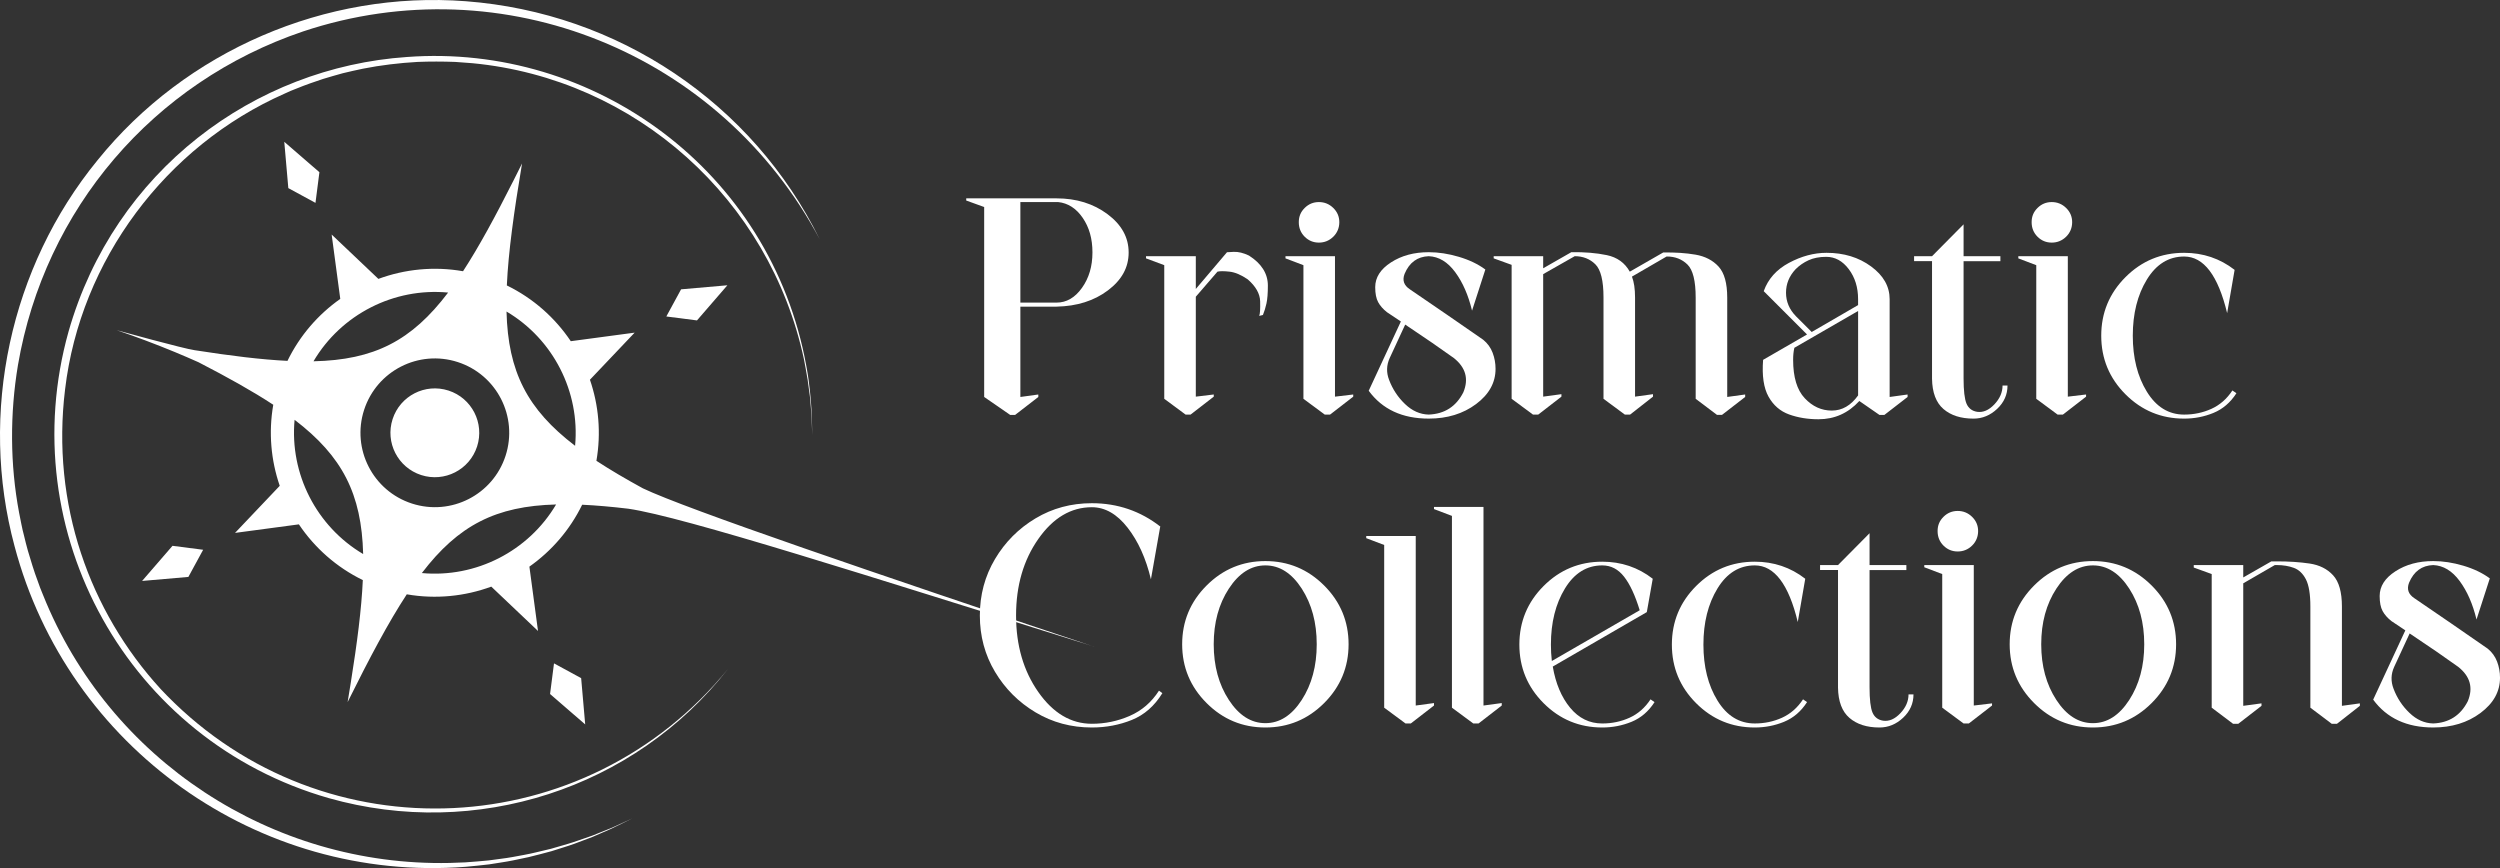 <?xml version="1.0" encoding="UTF-8"?>
<svg id="Laag_2" data-name="Laag 2" xmlns="http://www.w3.org/2000/svg" viewBox="0 0 1618.77 562.1">
  <rect x="0" y="0" width="1618.77" height="562.1" fill="#333333" stroke="none"/>
  <defs>
    <style>
      .cls-1 {
        fill: #fff;
      }
    </style>
  </defs>
  <g id="Laag_1-2" data-name="Laag 1">
    <g>
      <g>
        <path class="cls-1" d="m684.14,128.44c12.82,0,23.8,3.41,32.95,10.21,9.15,6.81,13.72,15.09,13.72,24.84s-4.48,17.8-13.42,24.54c-8.95,6.74-20.03,10.25-33.25,10.52h-23.44v58.49l11.62-1.6v1.6l-15.02,11.62h-3.21l-16.83-11.62v-122.99l-11.62-4.21v-1.4h58.49Zm0,67.5c6.41,0,11.88-3.17,16.42-9.51,4.54-6.34,6.81-13.99,6.81-22.94s-2.1-16.29-6.31-22.43c-4.21-6.14-9.51-9.55-15.92-10.22h-24.44v65.1h23.44Z"/>
        <path class="cls-1" d="m774.28,187.13l20.23-23.84h.6c.67,0,1.87-.07,3.61-.2h.2c2.94-.13,6.21.67,9.82,2.4,8.14,5.21,12.22,11.69,12.22,19.43,0,4.94-.3,8.78-.9,11.52-.6,2.74-1.37,5.24-2.3,7.51l-2.4.6c.53-1.33.73-4.47.6-9.42-.13-4.94-2.8-9.68-8.01-14.22-4.28-2.94-8.21-4.61-11.82-5.01-3.61-.4-6.21-.4-7.81,0l-14.02,16.23v64.7l11.62-1.4v1.4l-15.02,11.62h-3.21l-13.82-10.22v-86.53l-11.82-4.41v-1.4h32.25v21.23Z"/>
        <path class="cls-1" d="m843.98,171.71l-11.62-4.41v-1.4h32.05v90.94l11.82-1.4v1.4l-15.02,11.62h-3.41l-13.82-10.22v-86.53Zm19.33-37.06c2.6,2.54,3.91,5.61,3.91,9.21s-1.3,6.88-3.91,9.42c-2.6,2.54-5.71,3.81-9.31,3.81s-6.68-1.27-9.21-3.81c-2.54-2.54-3.81-5.67-3.81-9.42s1.27-6.68,3.81-9.21,5.61-3.81,9.21-3.81,6.71,1.27,9.31,3.81Z"/>
        <path class="cls-1" d="m907.08,208.16l-9.01-6.01c-2.54-2-4.44-4.17-5.71-6.51-1.27-2.33-1.9-5.57-1.9-9.71,0-6.28,3.41-11.62,10.21-16.02,6.81-4.41,14.95-6.61,24.44-6.61,6.28,0,12.79,1,19.53,3,6.74,2,12.45,4.74,17.13,8.21l-8.61,26.64c-2.4-10.02-6.04-18.33-10.92-24.94-4.88-6.61-10.58-10.05-17.13-10.32-7.35.27-12.55,4.08-15.62,11.42-1.6,4.14-.47,7.48,3.41,10.02,16.29,11.09,32.12,21.97,47.47,32.65,2.8,2.27,4.84,5.08,6.11,8.41,1.27,3.34,1.9,6.81,1.9,10.42,0,8.95-4.21,16.56-12.62,22.83-8.41,6.28-18.63,9.41-30.65,9.41-17.09,0-30.05-6.01-38.86-18.03l20.83-44.87Zm2.8,2l-10.02,21.63c-2.14,4.68-2.27,9.41-.4,14.22,2.27,6.01,5.71,11.22,10.32,15.62,4.61,4.41,9.71,6.68,15.32,6.81,10.28-.4,17.76-5.21,22.43-14.42,3.61-8.68,1.53-16.09-6.21-22.23-8.15-5.87-18.63-13.09-31.45-21.63Z"/>
        <path class="cls-1" d="m999.22,173.71l18.23-10.42c8.54-.13,16.19.5,22.93,1.9,6.74,1.4,11.72,4.98,14.92,10.72l21.63-12.42c7.74-.13,14.72.33,20.93,1.4,6.21,1.07,11.18,3.64,14.92,7.71,3.74,4.08,5.61,10.79,5.61,20.13v64.3l11.62-1.6v1.6l-15.02,11.62h-3.21l-13.82-10.42v-65.5c0-10.82-1.77-17.96-5.31-21.43-3.54-3.47-7.98-5.21-13.32-5.21h-.2l-22.43,13.02c1.33,3.47,2,7.95,2,13.42v64.3l11.62-1.6v1.6l-14.82,11.62h-3.41l-13.82-10.22v-65.7c0-10.82-1.77-17.96-5.31-21.43-3.54-3.47-7.98-5.21-13.32-5.21l-20.43,11.62v79.32l11.82-1.6v1.6l-15.02,11.62h-3.41l-13.82-10.22v-86.73l-11.62-4.21v-1.4h32.05v7.81Z"/>
        <path class="cls-1" d="m1158.36,170.21c8.08-4.34,16.19-6.51,24.34-6.51,11.22,0,20.83,2.94,28.84,8.81,8.01,5.88,12.02,12.95,12.02,21.23v63.3l11.62-1.6v1.6l-15.02,11.62h-3.21l-13.02-9.01c-7.21,7.88-16.02,11.82-26.44,11.82-6.95,0-13.29-1.04-19.03-3.11-5.74-2.07-10.18-5.91-13.32-11.52-3.14-5.61-4.31-13.55-3.51-23.84l28.44-16.42-28.04-28.04c2.8-7.88,8.24-13.99,16.32-18.33Zm44.77,27.34v-3.81c0-7.61-2-14.09-6.01-19.43-4.01-5.34-8.88-8.01-14.62-8.01-4.41,0-8.21.74-11.42,2.2-3.21,1.47-6.01,3.41-8.41,5.81-4.14,4.41-6.21,9.48-6.21,15.22s2.13,10.82,6.41,15.22l10.22,10.22,30.05-17.43Zm-41.26,27.64c-.54,2.27-.8,4.88-.8,7.81,0,11.22,2.5,19.5,7.51,24.84,5.01,5.34,10.85,8.01,17.53,8.01s12.35-3.27,17.03-9.81v-54.68l-41.26,23.84Z"/>
        <path class="cls-1" d="m1271.43,165.9h23.84v3.21h-23.84v75.92c0,7.88.63,13.32,1.9,16.32,1.27,3,3.57,4.78,6.91,5.31,3.87.54,7.58-1.07,11.12-4.81,3.54-3.74,5.31-7.81,5.31-12.22h3.21c0,5.88-2.24,10.92-6.71,15.12-4.48,4.21-9.58,6.31-15.32,6.31-8.15,0-14.62-2.07-19.43-6.21-4.81-4.14-7.28-10.68-7.41-19.63v-76.12h-11.62v-3.21h11.62l20.43-20.63v20.63Z"/>
        <path class="cls-1" d="m1318.5,171.71l-11.62-4.41v-1.4h32.05v90.94l11.82-1.4v1.4l-15.02,11.62h-3.41l-13.82-10.22v-86.53Zm19.33-37.06c2.6,2.54,3.91,5.61,3.91,9.21s-1.3,6.88-3.91,9.42c-2.6,2.54-5.71,3.81-9.31,3.81s-6.68-1.27-9.21-3.81c-2.54-2.54-3.81-5.67-3.81-9.42s1.27-6.68,3.81-9.21,5.61-3.81,9.21-3.81,6.71,1.27,9.31,3.81Z"/>
        <path class="cls-1" d="m1433.28,267.35c-6.01,2.47-12.35,3.71-19.03,3.71-14.82,0-27.48-5.24-37.96-15.72-10.48-10.48-15.72-23.14-15.72-37.96s5.24-27.47,15.72-37.96c10.48-10.48,23.14-15.72,37.96-15.72,12.29,0,23.17,3.67,32.65,11.02v.2l-4.81,27.84c-5.88-24.44-15.16-36.66-27.84-36.66-10.01,0-18.06,4.98-24.14,14.92-6.08,9.95-9.11,22.07-9.11,36.36s3.04,26.38,9.11,36.25c6.08,9.88,14.12,14.82,24.14,14.82,6.28,0,12.15-1.23,17.63-3.71,5.47-2.47,10.02-6.44,13.62-11.92l2.6,1.8c-3.88,6.01-8.81,10.25-14.82,12.72Z"/>
        <path class="cls-1" d="m732.91,466.15c-8.08,3.27-16.73,4.91-25.94,4.91-13.35,0-25.51-3.27-36.46-9.81-10.95-6.54-19.7-15.29-26.24-26.24-6.54-10.95-9.81-23.1-9.81-36.46s3.27-25.54,9.81-36.56c6.54-11.02,15.29-19.8,26.24-26.34,10.95-6.54,23.1-9.82,36.46-9.82,16.69,0,31.51,5.08,44.47,15.22h-.2l-6.01,34.05c-3.2-13.49-8.25-24.64-15.12-33.45-6.88-8.81-14.59-13.22-23.13-13.22-13.49,0-25.04,6.84-34.65,20.53-9.61,13.69-14.42,30.21-14.42,49.58s4.81,35.89,14.42,49.58c9.61,13.69,21.16,20.53,34.65,20.53,8.54,0,16.73-1.7,24.54-5.11,7.81-3.41,14.12-8.84,18.93-16.33l2.2,1.6c-5.08,8.28-11.65,14.06-19.73,17.33Z"/>
        <path class="cls-1" d="m857.4,379.12c10.55,10.55,15.82,23.24,15.82,38.06s-5.28,27.51-15.82,38.06c-10.55,10.55-23.24,15.82-38.06,15.82s-27.51-5.27-38.06-15.82c-10.55-10.55-15.82-23.24-15.82-38.06s5.27-27.51,15.82-38.06c10.55-10.55,23.24-15.82,38.06-15.82s27.51,5.28,38.06,15.82Zm-38.06-13.02c-9.21,0-17.09,5.01-23.64,15.02-6.54,10.02-9.81,22.03-9.81,36.06s3.27,26.04,9.81,36.05c6.54,10.02,14.42,15.02,23.64,15.02s17.06-5.01,23.54-15.02c6.48-10.01,9.71-22.03,9.71-36.05s-3.24-26.04-9.71-36.06c-6.48-10.01-14.32-15.02-23.54-15.02Z"/>
        <path class="cls-1" d="m896.27,352.88l-11.62-4.41v-1.4h32.05v109.77l11.82-1.6v1.6l-15.02,11.62h-3.41l-13.82-10.22v-105.36Zm43.87-18.83l-11.62-4.41v-1.4h32.05v128.6l11.82-1.6v1.6l-15.02,11.62h-3.41l-13.82-10.22v-124.19Z"/>
        <path class="cls-1" d="m1005.43,431.6c1.87,10.95,5.61,19.83,11.22,26.64,5.61,6.81,12.55,10.22,20.83,10.22,6.28,0,12.15-1.23,17.63-3.71,5.47-2.47,10.02-6.44,13.62-11.92l2.6,1.8c-3.87,6.01-8.81,10.25-14.82,12.72-6.01,2.47-12.35,3.71-19.03,3.71-14.82,0-27.48-5.24-37.96-15.72-10.48-10.48-15.72-23.14-15.72-37.96s5.24-27.47,15.72-37.96,23.14-15.72,37.96-15.72c12.28,0,23.17,3.67,32.65,11.02v.2l-3.81,21.43-60.89,35.25Zm56.29-36.46c-2.94-9.61-6.31-16.86-10.12-21.73-3.81-4.87-8.51-7.31-14.12-7.31-10.02,0-18.06,4.98-24.14,14.92-6.08,9.95-9.11,22.07-9.11,36.36,0,3.61.2,7.15.6,10.62l56.89-32.85Z"/>
        <path class="cls-1" d="m1155.26,467.35c-6.01,2.47-12.35,3.71-19.03,3.71-14.82,0-27.48-5.24-37.96-15.72-10.49-10.48-15.72-23.14-15.72-37.96s5.24-27.47,15.72-37.96c10.48-10.48,23.13-15.72,37.96-15.72,12.28,0,23.17,3.67,32.65,11.02v.2l-4.81,27.84c-5.88-24.44-15.16-36.66-27.84-36.66-10.02,0-18.06,4.98-24.14,14.92-6.08,9.95-9.11,22.07-9.11,36.36s3.04,26.38,9.11,36.25c6.07,9.88,14.12,14.82,24.14,14.82,6.28,0,12.15-1.23,17.63-3.71,5.47-2.47,10.01-6.44,13.62-11.92l2.6,1.8c-3.88,6.01-8.81,10.25-14.82,12.72Z"/>
        <path class="cls-1" d="m1210.55,365.9h23.84v3.21h-23.84v75.92c0,7.88.63,13.32,1.9,16.32,1.27,3,3.57,4.78,6.91,5.31,3.87.54,7.58-1.07,11.12-4.81,3.54-3.74,5.31-7.81,5.31-12.22h3.21c0,5.88-2.24,10.92-6.71,15.12-4.48,4.21-9.58,6.31-15.32,6.31-8.15,0-14.62-2.07-19.43-6.21-4.81-4.14-7.28-10.68-7.41-19.63v-76.12h-11.62v-3.21h11.62l20.43-20.63v20.63Z"/>
        <path class="cls-1" d="m1257.61,371.71l-11.62-4.41v-1.4h32.05v90.94l11.82-1.4v1.4l-15.02,11.62h-3.41l-13.82-10.22v-86.53Zm19.33-37.06c2.6,2.54,3.91,5.61,3.91,9.21s-1.3,6.88-3.91,9.42c-2.6,2.54-5.71,3.81-9.31,3.81s-6.68-1.27-9.21-3.81c-2.54-2.54-3.81-5.67-3.81-9.42s1.27-6.68,3.81-9.21,5.61-3.81,9.21-3.81,6.71,1.27,9.31,3.81Z"/>
        <path class="cls-1" d="m1393.22,379.12c10.55,10.55,15.82,23.24,15.82,38.06s-5.28,27.51-15.82,38.06c-10.55,10.55-23.24,15.82-38.06,15.82s-27.51-5.27-38.06-15.82c-10.55-10.55-15.82-23.24-15.82-38.06s5.27-27.51,15.82-38.06,23.24-15.82,38.06-15.82,27.51,5.28,38.06,15.82Zm-38.06-13.02c-9.21,0-17.1,5.01-23.64,15.02-6.54,10.02-9.81,22.03-9.81,36.06s3.27,26.04,9.81,36.05c6.54,10.02,14.42,15.02,23.64,15.02s17.06-5.01,23.54-15.02c6.48-10.01,9.71-22.03,9.71-36.05s-3.24-26.04-9.71-36.06c-6.48-10.01-14.32-15.02-23.54-15.02Z"/>
        <path class="cls-1" d="m1470.74,363.49h3.61c7.74,0,14.79.47,21.13,1.4,6.34.94,11.42,3.47,15.22,7.61,3.81,4.14,5.71,10.88,5.71,20.23v64.3l11.62-1.6v1.6l-14.82,11.62h-3.41l-13.82-10.42v-65.5c0-8.01-.97-13.89-2.9-17.63-1.94-3.74-4.54-6.21-7.81-7.41-3.27-1.2-6.91-1.8-10.92-1.8h-1.4l-20.43,11.82v79.32l11.82-1.6v1.6l-15.02,11.62h-3.41l-13.82-10.42v-86.53l-11.62-4.21v-1.6h32.05v8.01l18.23-10.42Z"/>
        <path class="cls-1" d="m1557.47,408.16l-9.01-6.01c-2.54-2-4.44-4.17-5.71-6.51-1.27-2.33-1.9-5.57-1.9-9.71,0-6.28,3.41-11.62,10.22-16.02,6.81-4.41,14.95-6.61,24.44-6.61,6.28,0,12.79,1,19.53,3,6.74,2,12.45,4.74,17.13,8.21l-8.61,26.64c-2.4-10.02-6.04-18.33-10.92-24.94-4.88-6.61-10.58-10.05-17.13-10.32-7.35.27-12.55,4.08-15.62,11.42-1.6,4.14-.47,7.48,3.41,10.02,16.29,11.09,32.12,21.97,47.47,32.65,2.8,2.27,4.84,5.08,6.11,8.41,1.27,3.34,1.9,6.81,1.9,10.42,0,8.95-4.21,16.56-12.62,22.83-8.41,6.28-18.63,9.41-30.65,9.41-17.09,0-30.05-6.01-38.86-18.03l20.83-44.87Zm2.8,2l-10.01,21.63c-2.14,4.68-2.27,9.41-.4,14.22,2.27,6.01,5.71,11.22,10.32,15.62,4.61,4.41,9.71,6.68,15.32,6.81,10.28-.4,17.76-5.21,22.43-14.42,3.61-8.68,1.53-16.09-6.21-22.23-8.15-5.87-18.63-13.09-31.45-21.63Z"/>
      </g>
      <g>
        <path class="cls-1" d="m383.49,541.08c-.8.31-1.61.56-2.42.85l-9.69,3.33c-4.46,1.5-10.21,2.98-14.72,4.36-2.46.6-7.5,1.76-9.95,2.37-3.29.86-11.63,2.37-15.04,2.98-4.61.86-10.52,1.44-15.17,2.15-4.89.4-10.36,1.02-15.26,1.27,0,0-10.2.38-10.2.38-114.95,2.38-220.37-66.72-263.13-173.43-1.18-2.65-2.66-6.7-3.61-9.45-2.08-5.37-4.59-13.7-6.23-19.26-.87-2.77-1.78-6.97-2.51-9.8-1.27-4.54-2.23-10.23-3.19-14.83-5.91-31.4-5.99-64.1-.74-95.6C28.93,135.32,99.23,53.19,196.31,20.33c129.62-43.19,270.46,14.09,334.47,134.63C487.16,66.41,399.96,8.27,301.64.8,210.9-6.2,120.3,32.87,63.12,103.78,6.59,172.89-13.81,267.44,9.43,353.67c34.45,130.25,157.69,217.97,292.01,207.59,4.93-.37,10.46-1.06,15.38-1.59,4.7-.79,10.62-1.57,15.25-2.53l10.08-2.12c4.66-1.07,10.29-2.65,14.95-3.87,4.52-1.49,10.24-3.14,14.68-4.75l9.62-3.63c.8-.31,1.61-.59,2.4-.92,3.39-1.51,8.37-3.6,11.77-5.13,3.27-1.49,10.46-5.17,13.81-6.81-3.47,1.53-10.52,4.98-13.99,6.4-3.45,1.36-8.45,3.42-11.89,4.77Z"/>
        <path class="cls-1" d="m308.92,289.1c4.89-15.11-3.39-31.32-18.5-36.21-15.11-4.89-31.32,3.39-36.21,18.5-4.89,15.11,3.39,31.32,18.5,36.21,15.11,4.89,31.32-3.39,36.21-18.5Z"/>
        <polygon class="cls-1" points="358.72 429.54 356.17 449.39 378.92 469.07 376.3 439.1 358.72 429.54"/>
        <polygon class="cls-1" points="431.45 204.92 451.3 207.47 470.98 184.72 441.01 187.34 431.45 204.92"/>
        <polygon class="cls-1" points="186.69 121.8 204.27 131.36 206.82 111.51 184.07 91.83 186.69 121.8"/>
        <polygon class="cls-1" points="131.54 355.98 111.69 353.42 92.01 376.17 121.98 373.56 131.54 355.98"/>
        <polygon class="cls-1" points="75.57 213.82 75.58 213.82 75.57 213.82 75.57 213.82"/>
        <path class="cls-1" d="m708.4,418.71s-.07-.02-.11-.04c-140.44-47.05-263.97-89.06-292.02-102.47,0,0,0,0,0,0h0c-11.27-6.16-21.26-12.03-30.09-17.82,3.13-17.98,1.48-35.98-4.19-52.5l28.95-30.49-41.35,5.54c-10.17-15.13-24.27-27.74-41.41-36.1.99-21.6,4.56-47.34,9.85-78.98-.29.57-.56,1.13-.85,1.7-1.54,3.09-3.05,6.11-4.54,9.06-12,23.78-22.55,43.25-32.82,59.02-18.82-3.3-37.67-1.35-54.81,4.96l-30.26-28.72,5.58,41.67c-14.29,10.07-26.19,23.7-34.19,40.13-17.11-.83-36.85-3.28-60.1-6.91-.01,0,0,0-.01,0-6.31-.78-50.46-12.95-50.46-12.95,0,0,0,0,0,0,0,0,0,0,0,0,12.16,4.12,24.75,8.81,37.69,14.17,5.22,2.17,10.32,4.36,15.3,6.59,19.03,9.82,35.03,18.76,48.38,27.52-3.13,17.98-1.48,35.98,4.19,52.49l-28.95,30.49,41.35-5.54c10.17,15.13,24.27,27.74,41.4,36.09-.85,18.72-3.65,40.54-7.82,66.61-.56,3.5-1.15,7.08-1.75,10.74-.09.55-.18,1.08-.27,1.63,14.26-28.73,26.45-51.68,38.31-69.77,18.78,3.27,37.6,1.32,54.71-4.98l30.26,28.72-5.58-41.67c14.27-10.06,26.17-23.68,34.17-40.08,9.16.42,19.06,1.3,29.85,2.58,36.07,5.23,156.46,43.91,301.47,89.24.04.01.07.02.11.04-.02,0-.04-.01-.05-.02.02,0,.04.01.05.02Zm-336.02-130.05c-30.99-23.66-43.4-47.96-44.41-86.94,30.26,17.88,47.66,51.95,44.41,86.94Zm-136.62-23.25c8.19-25.3,35.34-39.17,60.64-30.97s39.17,35.34,30.97,60.64c-8.19,25.3-35.34,39.17-60.64,30.97-25.3-8.19-39.17-35.34-30.97-60.64Zm54.4-75.97c-23.66,31.24-47.85,43.64-87.17,44.5,17.89-30.37,52.08-47.83,87.17-44.5Zm-99.41,82.39c30.97,23.66,43.39,47.96,44.4,86.92-30.25-17.88-47.65-51.94-44.4-86.92Zm82.4,99.23c23.66-30.98,47.96-43.4,86.93-44.41-17.88,30.25-51.94,47.66-86.93,44.41Z"/>
        <path class="cls-1" d="m108.1,450.39c-1.37-1.38-2.7-2.79-4.03-4.2-46.08-50.32-71.01-119.8-61.93-194.07,9.91-83.6,65.17-157.45,142.06-191.46l4.06-1.83,4.14-1.64c4.73-1.98,11.81-4.45,16.74-6.06,4.1-1.3,8.66-2.52,12.83-3.71,4.03-.89,9-2.19,13.03-2.94,11.46-2.27,23.69-3.73,35.32-4.38,8.12-.33,16.36-.3,24.49,0,1.53.13,9.4.69,11.11.83,105.68,10.11,192.56,88.14,214.68,191.87.72,4.08,1.78,9.16,2.38,13.23l1.2,8.88c.09.74.22,1.48.29,2.22.25,3.23.7,7.92.94,11.17.21,3.13.36,10.19.5,13.45-.11-3.27-.08-10.25-.27-13.46-.14-2.22-.47-6.74-.61-8.96-.16-2.99-1.08-10.35-1.46-13.39-.32-2.56-1-6.31-1.45-8.87-23.04-127.12-137.96-209.14-258.54-200.17-98.78,6.7-189.51,73.58-219.18,177.74-36.45,129.95,38.79,265.17,168.65,302.2,95.13,26.89,197.4-5.89,258.42-83.8-92.17,113.11-260.99,121.61-363.36,17.36Z"/>
      </g>
    </g>
  </g>
</svg>